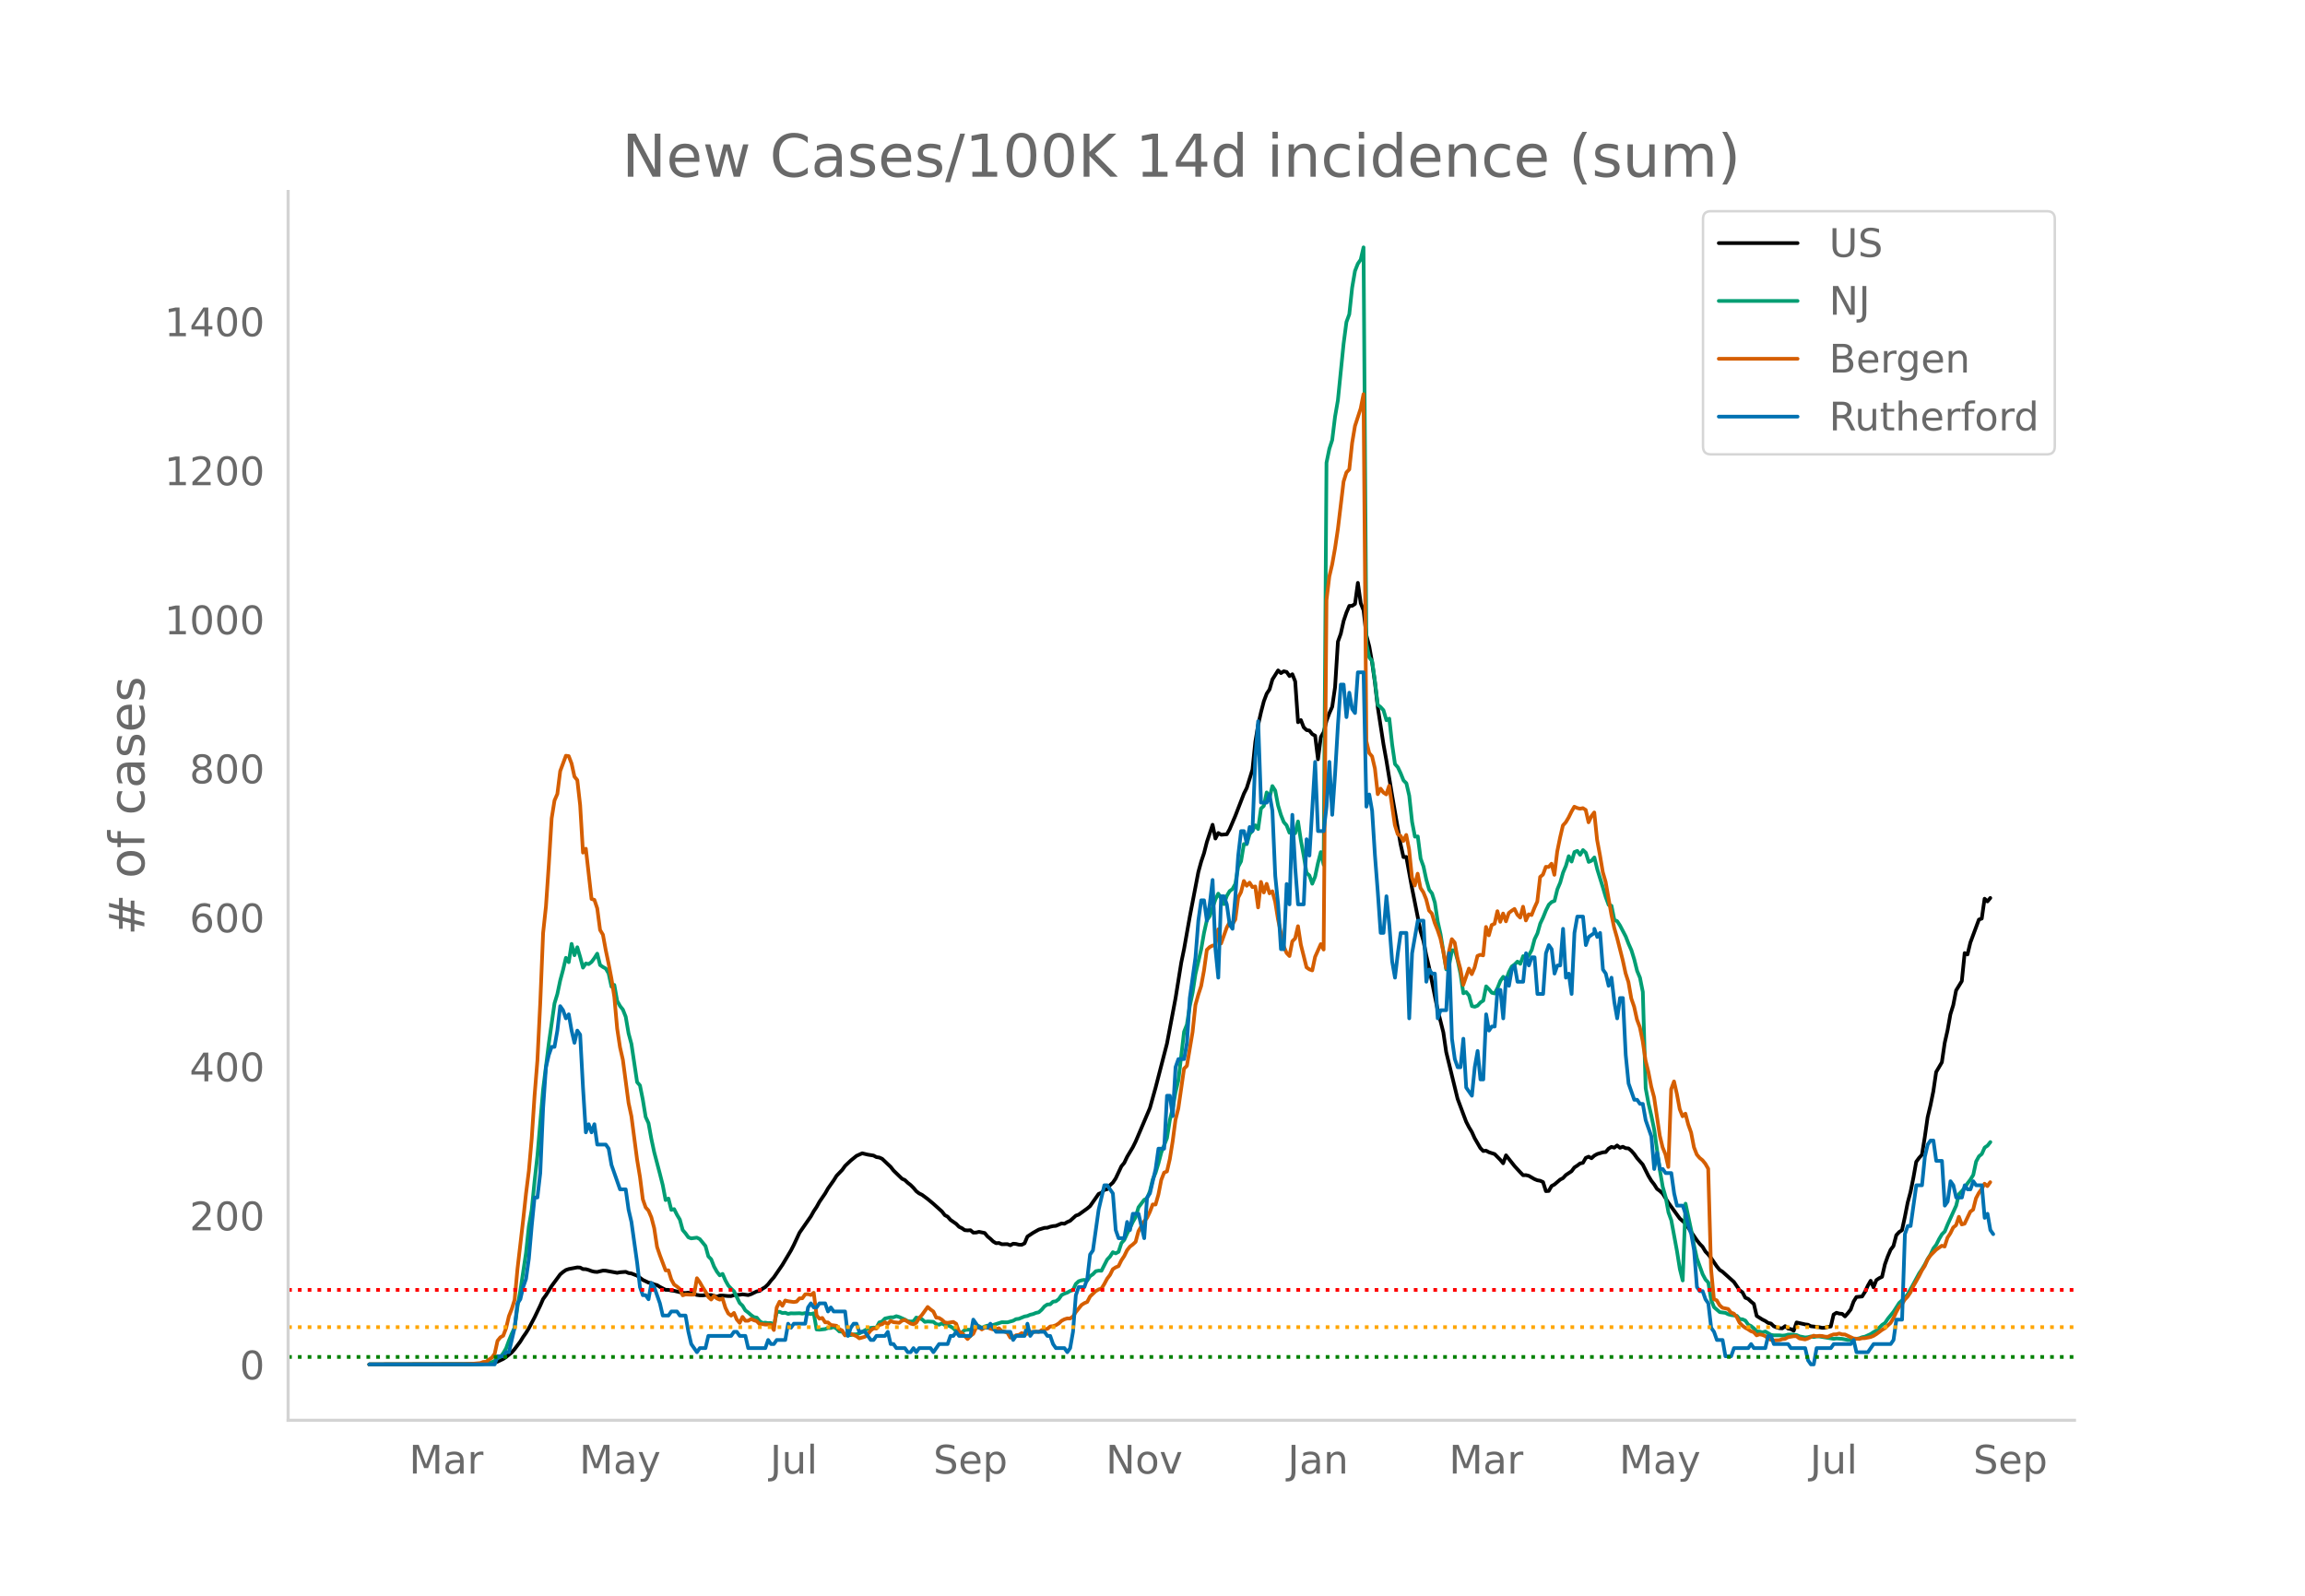 <svg height="864" viewBox="0 0 936 648" width="1248" xmlns="http://www.w3.org/2000/svg" xmlns:xlink="http://www.w3.org/1999/xlink"><defs><style>*{stroke-linecap:butt;stroke-linejoin:round}</style></defs><g id="figure_1"><path d="M0 648h936V0H0z" style="fill:#fff" id="patch_1"/><g id="axes_1"><path d="M117 576.72h725.4V77.76H117z" style="fill:none" id="patch_2"/><path clip-path="url(#pa364e7a017)" d="m149.973 554.039 41.65-.089 4.627-.17 3.471-.273 1.157-.222 1.157-.366 2.314-1.1 1.157-.778 2.314-1.88 1.157-1.326 2.313-3.076 1.157-1.88 1.157-1.643 1.157-1.895 2.314-4.388 2.314-4.828 1.157-2.635 1.157-1.574 2.314-3.723 3.47-4.705 1.157-.982 1.157-.795 1.157-.396 3.471-.662 1.157.074 1.157.618 1.157.026 1.157.325 1.157.444 1.157.276 1.157.085 2.314-.55 1.157.038 4.627.862 1.157-.227 2.314-.173 1.157.5 1.157.167 2.314.887 2.314 1.718 2.314 1.105 1.157.217 1.157.499 1.156.313 1.157.713 2.314 1.193 1.157.012 1.157.252 1.157.133 3.47.847 1.158.026 1.157-.136 3.47.945 1.158.156 1.156.024 1.157-.149 2.314.01 2.314.664 1.157-.452 1.157-.023 2.314.213 1.157.008 1.157-.379 2.314-.15 1.157-.179 2.313.303 1.157-.378 2.314-1.116 1.157-.196 1.157-.877 1.157-.715 1.157-1.13 1.157-1.5 1.157-1.302 3.47-5.068 3.472-5.832 1.156-2.242 2.314-4.961 4.628-6.66 1.157-2.072 1.157-1.725 1.157-2.093 2.314-3.385 1.157-2.034 2.314-3.28 1.157-1.856 2.313-2.417 1.157-1.614 2.314-2.19 2.314-1.881 2.314-1.047 2.314.55 2.314.374 1.157.621 1.157.17 1.157.518 3.47 3.283 1.157 1.476 3.471 3.356 1.157.528 1.157 1.107 1.157.9 1.157 1.153 1.157 1.372 1.157.886 1.157.561 2.314 1.717 2.313 1.938 3.471 3.118 1.157 1.489 1.157.624 1.157 1.307 2.314 1.605 1.157 1.19 1.157.565 1.157.803 1.157.096 1.157-.075 1.157.974 1.156-.034 1.157-.283 2.314.47 1.157 1.405 1.157.945 1.157 1.105 1.157.696 1.157-.093 1.157.508 2.314-.03 1.157.446 1.157-.629 1.157.1 1.157.297 1.156.04 1.157-.586 1.157-2.746 2.314-1.536 2.314-1.305 2.314-.696 1.157-.043 1.157-.413 1.157-.258 1.157-.102 2.314-.983 1.157.12 1.156-.688 1.157-.505 2.314-2.087 1.157-.404 3.471-2.498 1.157-.986 3.47-4.943 1.158-.459 1.157-1.182 1.157-.279 1.157-1.634 1.156-1.035 1.157-1.728 2.314-4.91 1.157-1.377 1.157-2.455 2.314-3.874 1.157-2.333 5.785-13.603 2.314-8.302 4.627-17.92 3.471-18.378 2.314-14.423 1.157-5.623 2.314-13.07 3.47-18.105 1.158-4.241 1.157-3.446 1.156-4.533 2.314-6.99 1.157 5.592 1.157-2.244 1.157.703 2.314-.188 1.157-2.083 2.314-5.45 3.47-8.98 1.158-2.296 2.313-7.466 1.157-11.268 1.157-6.884 1.157-5.174 1.157-4.434 1.157-3.063 1.157-1.745 1.157-4.024 2.314-3.669 1.157 1.088 1.157-.736 1.157.277 1.157 1.666 1.157-.742 1.157 2.924 1.156 16.555 1.157-.86 1.157 2.962 1.157 1.095 1.157.196 1.157 1.464 1.157.616 1.157 9.582 1.157-9.007 1.157-2.016 1.157-4.638 1.157-3.077 1.157-2.6 1.157-8.005 1.157-18.423 1.157-3.232 1.156-5.182 1.157-3.439 1.157-2.668 1.157-.035 1.157-.784 1.157-8.537 1.157 8.244 1.157 2.92 1.157 10.206 1.157 4.431 1.157 6.498 1.157 8.283 1.157 10.068 2.314 14.992 1.157 6.43 2.313 14.094 3.471 20.003 1.157 5.19 1.157-.066 2.314 12.63 3.47 17.504 1.158 3.908 1.157 5.863 1.157 5.001 3.47 17.176 2.314 9.142 1.157 7.982 4.628 18.998 2.314 6.206 1.157 3.09 1.157 2.257 1.157 1.916 1.157 2.559 2.313 3.99 1.157 1.187 1.157-.131 1.157.636 2.314.742 2.314 2.347 1.157 1.393 1.157-3.23 3.47 4.379 2.315 2.514 1.157 1.19 1.156-.043 1.157.287 2.314 1.337 1.157.467 1.157.2 1.157.54 1.157 3.67 1.157-.079 1.157-2.001 1.157-.62 2.314-1.98 1.157-.602 1.157-1.251 2.313-1.54 1.157-1.542 1.157-.735 1.157-.895 1.157-.242 1.157-2.017 1.157-.482 1.157.628 1.157-1.046 1.157-.653 2.314-.693 1.157-.11 1.157-1.39 1.157-.721 1.157.323 1.156-.9 1.157.945 1.157-.421 1.157.583 1.157.088 1.157.977 1.157 1.31 1.157 1.641 2.314 2.644 2.314 4.613 1.157 1.93 1.157 1.485 1.157 1.829 1.157.84 1.156 1.085 2.314 3.723 4.628 6.4 2.314 2.031 2.314 3.427 2.314 3.381 1.157 1.448 1.157 1.192 1.157 1.911 1.156 1.207 1.157 1.468 2.314 3.37 1.157 1.416 1.157.754 4.628 4.14 2.314 3.36 1.157.855 1.157 2.186 1.157.488 1.157 1.1 1.156.935 1.157 4.887 2.314 1.463 1.157.57 1.157.797 1.157.25 1.157 1.102 1.157.48 1.157.302 1.157.06 1.157-.886 1.157.986 1.157.226 1.157.671 1.157-3.383 3.47.79 1.157.13 1.157.612 3.471.411 1.157.249 1.157-.04 1.157-.355 1.157-.144 1.157-4.865 1.157-.714 1.157.331 1.157.105 1.157 1.038 1.156-1.32 1.157-1.492 1.157-3.184 1.157-1.879 2.314-.223 1.157-1.829 1.157-2.512 1.157-2.035 1.157 2.668 1.157-2.93 1.157-.78 1.157-.563 1.157-5.032 1.157-3.23 1.157-2.726 1.156-1.5 1.157-4.4 1.157-1.275 1.157-.764 1.157-5.32 1.157-5.885 1.157-4.324 1.157-5.741 1.157-6.495 1.157-1.59 1.157-1.279 1.157-7.097 1.157-8.131 1.157-4.845 1.157-5.667 1.157-7.863 2.313-3.942 1.157-7.892 1.157-5.095 1.157-6.51 1.157-3.726 1.157-5.966 2.314-3.784 1.157-11.369 1.157.555 1.157-4.819 3.47-9.34 1.158-.415 1.156-8.062 1.157 1.096 1.157-1.396h0" style="fill:none;stroke:#000;stroke-linecap:round;stroke-width:1.5" id="line2d_1"/><path clip-path="url(#pa364e7a017)" d="m149.973 554.04 43.963-.099 3.471-.235 2.314-.579 1.157-.538 1.157-1.046 1.157-.542 1.157-1.498 1.157-1.963 1.157-3.15 1.157-2.818 1.157-2.449 1.156-8.407 1.157-6.568 2.314-15.373 1.157-10.806 1.157-6.704 1.157-11.582 1.157-10.311 2.314-27.024 2.314-18.592 2.314-16.314 1.157-3.801 1.157-5.492 1.156-4.306 1.157-4.895 1.157 1.758 1.157-7.426 1.157 4.609 1.157-3.243 1.157 3.934 1.157 4.347 1.157-1.703 1.157.272 1.157-.868 1.157-1.557 1.157-1.82 1.157 4.613 1.157.804 1.157.627 1.157 1.99 1.156 5.354 1.157-.688 1.157 6.47 1.157 2.084 1.157 1.451 1.157 2.91 1.157 6.744 1.157 4.282 2.314 15.534 1.157 1.321 1.157 5.778 1.157 7.044 1.157 2.51 1.157 6.371 1.157 5.42 2.313 8.792 1.157 4.575 1.157 6.07 1.157-.613 1.157 4.599 1.157-.304 1.157 2.29 1.157 1.948 1.157 4.245 1.157 1.352 1.157 1.618 1.157.43 2.314-.307 1.157.586 2.313 2.82 1.157 4.197 1.157 1.182 1.157 2.94 1.157 2.081 1.157 1.502 1.157-.586 1.157 2.654 1.157 2.061 1.157 1.27 1.157 1.07 2.314 4.763 1.157 1.1 1.157 1.91 1.156.856 1.157 1.035 1.157.838 1.157.198 1.157 1.42 1.157.747 1.157-.126 1.157.204 1.157-.068 1.157 1.335 1.157-5.75 1.157-.136 1.157.518 1.157-.113 1.157.45 1.157-.245 1.156.054 2.314-.078 1.157.16 1.157-.208 2.314.395 1.157-.32 1.157 6.564 1.157.102 2.314-.245 1.157-.456 1.157.006 1.157-.439 1.157.705 1.156 1.145 1.157.095 1.157 1.363 1.157.099 1.157-.09 1.157-.282 1.157-.037 1.157-.34 3.47-1.953 1.158-.306 1.157-.123 1.157.065 1.157-2.18 1.157-.362 1.156-1.199 2.314-.5h1.157l1.157-.45 1.157.334 2.314 1.042 1.157.65 1.157.134 1.157-.079 1.157-1.54 2.314.72 1.157 1.049 1.157-.164 2.313.14 1.157.933 1.157.239 1.157-.549 1.157.668 1.157.112 1.157.484 1.157.725 1.157 1.19 1.157.722 1.157-.242 1.157-.947 1.157-.126 2.314.04 1.156-.947 1.157-.541 1.157.695 1.157-.555 1.157-.365 1.157.085 2.314-.715 2.314-.736 2.314.03 2.314-.64 1.157-.65 1.157-.13 2.313-.947 1.157-.204 1.157-.508 1.157-.269 1.157-.477 1.157-.252 1.157-1.025 1.157-1.366 1.157-.767 1.157-.068 1.157-1.083 1.157-.153 1.157-.862 1.157-1.656 1.157-.59 1.156-.404 1.157-.692 1.157-.344 1.157-2.5 1.157-1.08 1.157-.389 1.157-.18 1.157.306 1.157-1.812 1.157-.787 1.157-1.216 1.157-.238 1.157.044 2.314-4.53 1.157-1.223 1.156-1.775 1.157.463 1.157-.613 1.157-3.56 1.157-1.288 1.157-2.544 1.157-2.245 1.157-2.49 1.157-1.973 1.157-3.972 2.314-3.055 1.157-.6 1.157-2.847 1.157-4.814 1.157-2.725 1.156-3.802 1.157-4.404 2.314-5.88 1.157-7.256 1.157-4.752 1.157-6.615 1.157-4.84 2.314-19.707 1.157-2.899 1.157-7.501 1.157-5.488 1.157-7.562 2.314-9.988 1.157-6.66 1.156-5.188 1.157-1.696 2.314-6.728 1.157-2.378 1.157 1.877 1.157 2.381 1.157-3.307 1.157-1.976 1.157-.848 1.157-2.082 1.157-6.939 1.157-2.231 1.157-7.024 1.157.061 1.157-4.091 1.156-1.376 1.157-2.204 1.157 1.516 1.157-8.305 1.157-1.073 1.157-5.478 1.157 2.18 1.157-4.762 1.157 1.833 1.157 6.019 1.157 3.86 1.157 2.912 1.157 1.335 1.157 2.974 1.157-1.179 1.157 1.418 1.156-4.804 1.157 7.634 1.157 6.248 1.157 6.997 1.157 1.052 1.157 3.349 1.157-2.865 1.157-5.467 1.157-4.497 1.157 5.127 1.157-163.242 1.157-5.658 1.157-3.553 1.157-9.453 1.157-6.68 2.313-22.953 1.157-8.833 1.157-3.165 1.157-10.764 1.157-6.8 1.157-2.943 1.157-1.662 1.157-4.994 1.157 160.919 1.157 5.576 1.157 1.407 1.157 8.281 1.157 9.61 1.157.896 1.157 1.274L563 292.47l1.156-.647 1.157 10.45 1.157 7.993 1.157 1.29 1.157 2.47 1.157 2.889 1.157 1.151 1.157 5.032 1.157 10.655 1.157 5.992 1.157-.095 1.157 8.986 1.157 3.202 1.157 5.39 1.157 4.084 1.157 1.498 1.156 3.714 1.157 7.678 1.157 5.167 2.314 14.274 1.157-1.646 1.157-6.125 1.157.045 1.157 4.026 1.157 5.56 1.157 7.838 1.157-.487 1.157 1.427 1.157 4.265 1.157.276 1.157-.467 1.156-1.288 1.157-.756 1.157-5.78 1.157 1.171 1.157 1.424 1.157.283 1.157-2.221 1.157-2.875 1.157-1.666 1.157 1.352 1.157-3.297 1.157-2.238 1.157-.814 1.157-1.182 1.157.913 1.157-3.134 1.156 1.09 1.157-1.458 1.157-2.116 1.157-4.357 1.157-2.364 1.157-4.043 1.157-2.446 1.157-2.875 1.157-2.306 1.157-1.094 1.157-.443 1.157-4.71 1.157-2.723 1.157-4.07 1.157-2.722 1.157-3.938 1.156 2.194 1.157-3.87 1.157-.467 1.157 1.581 1.157-1.918 1.157 1.09 1.157 3.717 1.157-.494 1.157-1.322 1.157 4.79 2.314 7.443 1.157 3.9 1.157 3.13 1.157.358 1.157 5.757 1.156.504 1.157 1.782 2.314 4.428 1.157 2.974 1.157 2.61 1.157 3.754 1.157 4.629 1.157 2.78 1.157 5.767 1.157 39.11 1.157 6.234 1.157 4.946 1.157 5.702 2.314 16.545 1.156 6.647 1.157 4.087 1.157 6.251 1.157 3.223 2.314 12.55 1.157 7.265 1.157 4.616 1.157-31.193 2.314 10.86 1.157 6.186 1.157 5.225 2.314 6.377 1.157 2.163 1.156 1.223 1.157 7.103 1.157 2.902 2.314 2 2.314.3 1.157.586 1.157.31 2.314.31 1.157 1.331 1.157.079 1.157.514 1.157 1.66 1.157.582 1.156.953 1.157 1.223 1.157.068 1.157.314 1.157-.361 2.314 1.38 1.157.177 2.314-.007 1.157.133 1.157-.116 1.157-.31 1.157-.034 2.314.238 1.157.511 2.313.45 1.157-.123 1.157-.286 1.157.238 1.157-.255 1.157.04 5.785.938 1.157-.15 2.314.17 2.313.45 1.157-.051 3.471-.62 1.157-.453 1.157-.232 2.314-1.056 1.157-.777 1.157-.627 2.314-2.299 1.157-.77 1.157-1.717 2.313-2.83 2.314-3.615 2.314-2.108 1.157-1.468 2.314-4.136 2.314-4.285 1.157-1.704 1.157-1.928 1.157-2.23 1.157-1.81 1.157-2.452 1.157-1.489 1.156-2.31 1.157-1.951 1.157-1.159 1.157-2.844 3.471-7.63 1.157-4.708 1.157-1.179 1.157-1.451 1.157-1.73 1.157-1.523 1.157-1.894 1.157-5.43 1.157-2.109 1.157-.957 1.156-2.6 1.157-.776 1.157-1.455h0" style="fill:none;stroke:#009e73;stroke-linecap:round;stroke-width:1.5" id="line2d_2"/><path clip-path="url(#pa364e7a017)" d="m149.973 554.04 38.179-.097 3.47-.13 3.471-.325 1.157-.454 1.157-.033 1.157-.94 1.157-.747 1.157-1.558 1.157-5.29 1.157-1.429 1.157-.649 1.157-3.051 1.157-4.9 1.157-2.922 1.157-3.7 1.156-12.496 2.314-19.929 1.157-10.71 1.157-9.218 1.157-13.113 1.157-17.397 1.157-14.313 1.157-23.434 1.157-28.367 1.157-10.776 1.157-16.975 1.157-18.792 1.157-7.238 1.157-2.662 1.157-9.282 2.313-6.232 1.157.162 1.157 3.019 1.157 5.29 1.157 1.428 1.157 10.16 1.157 19.279 1.157-1.59 2.314 20.415 1.157.357 1.157 3.44 1.157 8.796 1.157 1.915 1.157 6.329 1.157 5.485 1.156 6.07 1.157 7.367 1.157 12.886 1.157 7.595 1.157 5.063 2.314 17.527 1.157 5.42 2.314 17.656 1.157 6.946 1.157 9.088 1.157 3.31 1.157 1.299 1.157 2.726 1.157 4.415 1.156 7.594 1.157 3.408 2.314 6.135 1.157-.033 1.157 3.733 1.157 2.077 1.157.779 1.157.974 1.157 2.596 1.157-.357 2.314.098 1.157-.033 1.157-6.653 1.157 1.622 1.156 2.045 1.157 1.753 1.157 2.207 1.157 1.038 1.157-1.525 1.157 1.071 1.157.487 1.157-.454 1.157 3.765 1.157 2.304 1.157.876 1.157-1.103 1.157 2.694 1.157 1.33 1.157-2.401 1.157 1.558h1.156l1.157-.714 1.157.519 1.157.357 1.157 1.2h1.157l1.157.195 1.157-.032 1.157.097 1.157 2.143 1.157-9.12 1.157-2.37 1.157 1.655 1.157-2.142 1.157.292 2.313.325 1.157-.195 1.157-1.298 1.157-.033 1.157-1.59 1.157-.098 1.157.357 1.157-.908 1.157 9.185 1.157 1.33 1.157-.291 1.157 1.785 1.157.032 1.157 1.039 2.314.324 1.156 1.364 1.157.551 1.157 2.013 1.157-.78 1.157.098 2.314.974 1.157.876 2.314-.65 1.157-1.103 1.157-1.46 1.157-.844 1.157.065 1.157-1.428 1.157-.292 1.156-.844 1.157.746 1.157-1.266 1.157.52 2.314.26 1.157-.877 1.157-.292 2.314 1.46 1.157.325 1.157-.649 1.157-1.883 1.157-1.298 2.314-3.213 1.156 1.006 1.157.844 1.157 2.467 1.157.13 1.157.746 1.157 1.071 1.157.162 2.314-.357 1.157.747 1.157 3.18 1.157.52 2.314 2.5 1.157-1.267 1.157-.844 1.156-2.564 1.157-.227 1.157 1.006 1.157-.746 1.157-.065 1.157.487 1.157.324 1.157-.13 1.157-.357 1.157 1.169 1.157.195 1.157.454 1.157 1.98 1.157-.162 1.157-.78 1.157-.13 1.156-.746 1.157.325 1.157-.033 1.157-.843 1.157.13 1.157-.195 1.157.13 1.157-.715 1.157-.389 1.157-.13 1.157-.974 1.157-.13 1.157-.389 1.157-.714 1.157-1.071 1.157-.617 1.156-.357 1.157.033 1.157-.812 1.157-1.785 2.314-2.888 1.157-.747 1.157-.487 1.157-2.207 2.314-2.207 1.157-.65 1.157-.356 1.157-1.85 1.157-2.175 1.157-1.525 1.156-2.337 1.157-.747 1.157-.486 1.157-2.37 1.157-1.72 1.157-2.37 1.157-1.46 1.157-.876 1.157-1.071 1.157-4.35 2.314-3.96 1.157-1.427 1.157-2.435 1.157-3.018 1.157.032 1.156-4.057 1.157-5.94 1.157-2.953 1.157-.487 1.157-4.998 1.157-7.206 1.157-8.795 1.157-4.642 2.314-16.098 1.157-1.136 2.314-13.795 1.157-10.938 1.157-4.154 1.157-3.538 1.157-6.296 1.156-8.374 1.157-1.136 1.157-.584 1.157-.26 1.157-6.362 1.157 5.745 2.314-6.491 1.157-2.11 1.157.747 1.157-1.883 1.157-8.893 1.157-2.24 1.157-4.511 1.157 1.947 1.157-1.266 1.156 1.818 1.157-.26 1.157 8.504 1.157-10.354 1.157 4.285 1.157-3.506 1.157 3.863 1.157-.844 1.157 4.317 1.157 7.173 2.314 10.873 1.157 2.694 1.157 1.233 1.157-5.972 1.157-1.169 1.156-4.966 1.157 7.498 2.314 9.218 1.157.811 1.157.422 1.157-5.485 2.314-5.193 1.157 2.207 1.157-141.902 1.157-9.607 1.157-4.9 1.157-6.525 1.157-7.79 2.313-19.311 1.157-3.7 1.157-1.233 1.157-10.744 1.157-6.88 2.314-7.109 1.157-5.842 1.157 140.928 1.157 4.836 1.157 1.33 1.157 4.934 1.157 10.419 1.157-2.24 1.157 1.59 1.157.747 1.156-3.505 2.314 15.936 1.157 3.7 1.157.714 1.157 2.045 1.157-2.434 1.157 5.874 1.157 11.393 1.157 3.278 1.157-4.804 1.157 5.81 1.157 1.72 1.157 2.857 1.157 4.576 1.157 1.233 1.156 3.798 1.157 2.888 1.157 3.408 1.157 5.258 1.157 6.784 1.157-6.719 1.157-5.03 1.157 1.395 1.157 6.427 1.157 4.251 1.157 6.524 2.314-6.653 1.157 2.272 1.157-2.727 1.157-4.674 1.156-.486 1.157.26 1.157-11.555 1.157 3.408 1.157-4.187 1.157-.52 1.157-5.095 1.157 4.316 1.157-3.375 1.157 3.18 1.157-3.375 1.157-.909 1.157-.746 1.157 2.337 1.157 1.168 1.157-4.414 1.156 5.583 1.157-2.5 1.157.293 1.157-2.922 1.157-2.531 1.157-9.997 1.157-.974 1.157-3.148 1.157.065 1.157-1.33 1.157 4.51 1.157-9.444 1.157-5.68 1.157-4.934 1.157-1.265 1.157-1.948 1.156-2.37 1.157-2.012 1.157.52 1.157.292 1.157-.227 1.157.714 1.157 5.03 1.157-2.466 1.157-1.526 1.157 11.133 1.157 6.2 1.157 6.913 1.157 3.992 2.314 13.145 1.157 5.453 1.156 4.024 2.314 9.12 1.157 5.324 1.157 3.57 1.157 6.653 1.157 3.344 1.157 5.225 1.157 3.116 1.157 5.583 1.157 7.854 1.157 4.706 1.157 5.94 1.157 4.317 2.314 15.611 1.156 4.772 1.157 2.856 1.157 5.096 1.157-31.581 1.157-3.148 1.157 5.063 1.157 6.2 1.157 2.888 1.157-1.071 1.157 4.414 1.157 3.278 1.157 5.972 1.157 2.954 1.157 1.363 1.157.941 1.157 1.428 1.156 2.013 1.157 40.7 1.157 12.27 1.157.486 1.157 1.98 1.157 1.039 2.314.486 1.157 1.461 1.157.422 1.157 1.363 1.157 2.305 1.157 1.2 1.157.877 1.157.616 1.157.78 1.156.389 1.157 1.298 1.157-.422 1.157.227 1.157.455 1.157.941 1.157.617 1.157.26 2.314-.13 1.157-.422 1.157-.098 1.157-.681 2.314-.39h1.157l1.157.877 2.313.421 1.157-.389 2.314-1.136 1.157.227 1.157-.162 1.157.065 1.157.26 1.157.064 1.157-.551 1.157-.422 1.157-.033 1.157-.324 1.157.357 1.157.032 3.47 1.623 2.314.195 1.157-.292 1.157-.033 2.314-.454 1.157-.455 1.157-.714 2.314-1.72 1.157-.682 2.314-2.142 1.156-1.882 1.157-2.532 1.157-2.11 1.157-1.07 1.157-1.883 1.157-1.233 1.157-1.72 1.157-2.467 2.314-4.09 1.157-2.337 1.157-1.785 1.157-2.629 1.157-1.655 2.314-2.337 2.313-1.623 1.157.325 1.157-3.603 1.157-1.753 1.157-2.37 1.157-.94 1.157-3.408 1.157 3.115 1.157-.324 2.314-4.869 1.157-.843 1.157-4.577 1.157-2.175 1.157-1.59 1.156-2.175 1.157.974 1.157-1.59h0" style="fill:none;stroke:#d55e00;stroke-linecap:round;stroke-width:1.5" id="line2d_3"/><path clip-path="url(#pa364e7a017)" d="M149.973 554.04h50.905l1.157-3.306h2.314l1.157-1.653h1.157l2.314-9.919 1.156-9.918 1.157-1.653 1.157-4.96 1.157-3.306 1.157-8.265 1.157-13.225 1.157-11.571h1.157l1.157-9.919 1.157-26.45 1.157-16.53 1.157-4.96 1.157-3.305h1.157l1.157-6.613 1.157-9.918 1.156 1.653 1.157 3.306 1.157-1.653 1.157 6.612 1.157 4.96 1.157-4.96 1.157 1.653 1.157 21.49 1.157 18.184 1.157-3.306 1.157 3.306 1.157-3.306 1.157 8.266h3.47l1.158 1.653 1.156 6.612 3.471 9.918h2.314l1.157 8.266 1.157 4.96 2.314 16.53 1.157 9.918 1.157 3.307h1.157l1.157 1.653 1.157-6.613 1.157 1.653 2.313 6.613 1.157 4.959h2.314l1.157-1.653h2.314l1.157 1.653h2.314l1.157 6.612 1.157 4.96 2.314 3.306 1.157-1.653h2.313l1.157-4.96h9.256l1.157-1.653h1.157l1.157 1.653h2.314l1.156 4.96h6.942l1.157-3.306 1.157 1.653h1.157l1.157-1.653h3.47l1.158-6.613 1.157 1.653 1.156-1.653h4.628l1.157-6.612 1.157-1.653 1.157 1.653h1.157l1.157-1.653h2.314l1.157 3.306 1.157-1.653 1.157 1.653h4.627l1.157 9.918 1.157-3.306 1.157-1.653h1.157l1.157 3.306h2.314l2.314 3.307h1.157l1.157-1.654h3.47l1.157-1.653 1.157 4.96h1.157l1.157 1.653h3.471l1.157 1.653h1.157l1.157-1.653 1.157 1.653 1.157-1.653h4.627l1.157 1.653 2.314-3.306h3.471l1.157-3.307h1.157l1.157-1.653 1.157 1.653h4.628l1.157-6.612 2.313 3.306h3.471l1.157-1.653 2.314 3.306h5.785l1.157 3.307 1.157-1.654h3.47l1.157-4.959 1.157 4.96 1.157-1.654h4.628l1.157 1.653h1.157l1.157 3.307 1.157 1.653h3.47l1.157 1.653 1.157-1.653 1.157-6.613 1.157-14.877 1.157-3.307h2.314l1.157-3.306 1.157-9.918 1.157-1.653 2.314-16.531 2.314-9.919h1.157l2.313 3.307 1.157 14.877 1.157 3.306h2.314l1.157-6.612 1.157 3.306 1.157-6.612h2.314l2.314 9.918 1.157-16.53 1.157-1.653 2.314-9.919 1.156-8.265h2.314l1.157-21.49h1.157l1.157 8.265 1.157-19.837 1.157-3.306h2.314l1.157-6.612 1.157-18.184 2.314-16.531 1.157-14.878 1.157-8.265h1.157l1.156 8.265 1.157-6.612 1.157-9.919 1.157 28.103 1.157 11.571 1.157-33.061h1.157l1.157 3.306 1.157 8.265 1.157 1.653 1.157-13.224 1.157-16.531 1.157-9.919h1.157l1.157 4.96 1.157-6.613 1.156 1.653 1.157-29.755 1.157-14.878 1.157 33.062h2.314l1.157-3.306 1.157 6.612 1.157 26.45 1.157 11.57 1.157 18.185h1.157l1.157-26.45 1.157 8.266 1.157-36.368 1.157 21.49 1.156 14.878h2.314l1.157-26.45 1.157 6.613 2.314-38.021 1.157 28.102h2.314l1.157-9.918 1.157-18.184 1.157 21.49 1.157-16.53 1.157-19.838 1.157-16.53h1.156l1.157 13.224 1.157-9.918 1.157 6.612 1.157 1.653 1.157-16.53h2.314l1.157 54.55 1.157-4.958 1.157 6.612 1.157 18.184 1.157 14.878 1.157 16.53h1.157L563 363.936l1.156 11.571 1.157 14.878 1.157 6.612 1.157-9.918 1.157-8.266h2.314l1.157 34.715 1.157-26.45 2.314-13.224h2.314l1.157 24.796 1.157-4.959 1.157 1.653h1.156l1.157 18.184 1.157-3.306h2.314l1.157-23.143 1.157 34.714 1.157 8.266 1.157 3.306h1.157l1.157-11.572 1.157 19.837 2.314 3.307 1.157-11.572 1.157-6.612 1.156 11.571h1.157l1.157-26.449 1.157 6.612 1.157-1.653h1.157l1.157-14.877h1.157l1.157 11.571 1.157-16.53 1.157 3.305 1.157-6.612 1.157-1.653 1.157 6.612h2.314l1.156-11.571 1.157 4.959 1.157-3.306h1.157l1.157 14.878h2.314l1.157-16.531 1.157-3.306 1.157 1.653 1.157 9.918 1.157-3.306h1.157l1.157-14.878 1.157 19.837 1.157-1.653 1.156 8.266 1.157-24.797 1.157-6.612h2.314l1.157 11.572 1.157-3.307 2.314-1.653v-1.653l1.157 3.306 1.157-1.653 1.157 14.878 1.157 1.653 1.157 4.96 1.157-3.307 1.157 9.919 1.156 6.612 1.157-8.265h1.157l1.157 23.143 1.157 11.571 2.314 6.613h1.157l1.157 1.653h1.157l1.157 6.612 2.314 6.612 1.157 13.225 1.157-6.612 1.157 6.612h1.156l1.157 1.653h2.314l1.157 8.266 1.157 4.959h2.314l1.157 3.306 1.157 4.96 1.157 3.305 1.157 6.613 1.157 14.877 1.157 1.654h1.157l1.157 3.306 1.156 1.653 1.157 9.918 1.157 1.653 1.157 3.307h2.314l1.157 6.612h2.314l1.157-3.306h5.785l1.157-1.653 1.156 1.653h4.628l1.157-4.96h1.157l1.157 3.307h5.785l1.157 1.653h5.784l1.157 4.959 1.157 1.653h1.157l1.157-6.612h5.785l1.157-1.653h6.941l1.157-1.653 1.157 4.959h4.628l2.314-3.306h6.942l1.156-1.653 1.157-8.266h2.314l1.157-34.715 1.157-3.306h1.157l2.314-16.53h2.314l1.157-11.572 1.157-4.96 1.157-1.652h1.157l1.157 8.265h2.313l1.157 18.184 1.157-1.653 1.157-8.266 1.157 1.653 1.157 4.96h2.314l1.157-4.96 1.157 1.653h1.157l1.157-3.306 1.157 1.653h2.314l1.156 13.225 1.157-1.653 1.157 6.612 1.157 1.653h0" style="fill:none;stroke:#0072b2;stroke-linecap:round;stroke-width:1.5" id="line2d_4"/><path clip-path="url(#pa364e7a017)" d="M117 551.014h725.4" style="fill:none;stroke:green;stroke-dasharray:1.5,2.475;stroke-dashoffset:0;stroke-width:1.5" id="line2d_5"/><path clip-path="url(#pa364e7a017)" d="M117 538.912h725.4" style="fill:none;stroke:orange;stroke-dasharray:1.5,2.475;stroke-dashoffset:0;stroke-width:1.5" id="line2d_6"/><path clip-path="url(#pa364e7a017)" d="M117 523.784h725.4" style="fill:none;stroke:red;stroke-dasharray:1.5,2.475;stroke-dashoffset:0;stroke-width:1.5" id="line2d_7"/><path d="M117 576.72V77.76" style="fill:none;stroke:#d3d3d3;stroke-linecap:square;stroke-linejoin:miter;stroke-width:1.25" id="patch_3"/><path d="M117 576.72h725.4" style="fill:none;stroke:#d3d3d3;stroke-linecap:square;stroke-linejoin:miter;stroke-width:1.25" id="patch_4"/><g id="matplotlib.axis_1"><g id="xtick_1"><g style="fill:#696969" transform="matrix(.16 0 0 -.16 166.116 598.378)" id="text_1"><defs><path d="M9.813 72.906h14.703l18.593-49.61 18.703 49.61h14.704V0H66.89v64.016l-18.797-50h-9.907l-18.796 50V0H9.813z" id="DejaVuSans-77"/><path d="M34.281 27.484q-10.89 0-15.093-2.484-4.204-2.484-4.204-8.5 0-4.781 3.157-7.594 3.156-2.797 8.562-2.797 7.485 0 12 5.297 4.516 5.297 4.516 14.078v2zm17.922 3.72V0H43.22v8.297Q40.14 3.328 35.547.953q-4.594-2.375-11.234-2.375-8.391 0-13.36 4.719Q6 8.016 6 15.922q0 9.219 6.172 13.906 6.187 4.688 18.437 4.688h12.61v.89q0 6.203-4.078 9.594-4.078 3.39-11.453 3.39-4.688 0-9.141-1.124-4.438-1.125-8.531-3.375v8.312q4.921 1.906 9.562 2.844 4.64.953 9.031.953 11.875 0 17.735-6.156 5.86-6.14 5.86-18.64z" id="DejaVuSans-97"/><path d="M41.11 46.297q-1.516.875-3.297 1.281Q36.03 48 33.89 48q-7.625 0-11.703-4.953-4.079-4.953-4.079-14.234V0H9.08v54.688h9.03v-8.5q2.844 4.984 7.375 7.39Q30.031 56 36.531 56q.922 0 2.047-.125 1.125-.11 2.484-.36z" id="DejaVuSans-114"/></defs><use xlink:href="#DejaVuSans-77"/><use x="86.279" xlink:href="#DejaVuSans-97"/><use x="147.559" xlink:href="#DejaVuSans-114"/></g></g><g id="xtick_2"><g style="fill:#696969" transform="matrix(.16 0 0 -.16 235.243 598.378)" id="text_2"><defs><path d="M32.172-5.078q-3.797-9.766-7.422-12.735-3.61-2.984-9.656-2.984H7.906v7.516h5.282q3.703 0 5.75 1.765Q21-9.766 23.483-3.219l1.61 4.094-22.11 53.813H12.5l17.094-42.766 17.093 42.766h9.516z" id="DejaVuSans-121"/></defs><use xlink:href="#DejaVuSans-77"/><use x="86.279" xlink:href="#DejaVuSans-97"/><use x="147.559" xlink:href="#DejaVuSans-121"/></g></g><g id="xtick_3"><g style="fill:#696969" transform="matrix(.16 0 0 -.16 312.704 598.378)" id="text_3"><defs><path d="M9.813 72.906h9.859V5.078q0-13.187-5-19.14-5-5.954-16.094-5.954h-3.75v8.297h3.078q6.531 0 9.219 3.672Q9.813-4.39 9.813 5.078z" id="DejaVuSans-74"/><path d="M8.5 21.578v33.11h8.984V21.922q0-7.766 3.016-11.656 3.031-3.875 9.094-3.875 7.265 0 11.484 4.64 4.234 4.64 4.234 12.656v31h8.985V0h-8.984v8.406Q42.047 3.422 37.718 1q-4.313-2.422-10.032-2.422-9.421 0-14.312 5.86Q8.5 10.296 8.5 21.578zM31.11 56z" id="DejaVuSans-117"/><path d="M9.422 75.984h8.984V0H9.422z" id="DejaVuSans-108"/></defs><use xlink:href="#DejaVuSans-74"/><use x="29.492" xlink:href="#DejaVuSans-117"/><use x="92.871" xlink:href="#DejaVuSans-108"/></g></g><g id="xtick_4"><g style="fill:#696969" transform="matrix(.16 0 0 -.16 379.007 598.378)" id="text_4"><defs><path d="M53.516 70.516V60.89q-5.61 2.687-10.594 4-4.984 1.328-9.625 1.328-8.047 0-12.422-3.125t-4.375-8.89q0-4.845 2.906-7.313 2.907-2.453 11.016-3.97l5.953-1.218q11.031-2.11 16.281-7.406 5.25-5.297 5.25-14.172 0-10.61-7.11-16.078-7.093-5.469-20.812-5.469-5.172 0-11.015 1.172Q13.14.922 6.89 3.219v10.156q6-3.36 11.765-5.078 5.766-1.703 11.328-1.703 8.438 0 13.032 3.312 4.593 3.328 4.593 9.485 0 5.359-3.297 8.39-3.296 3.032-10.812 4.547L27.484 33.5q-11.03 2.188-15.968 6.875-4.922 4.688-4.922 13.047 0 9.672 6.812 15.234 6.813 5.563 18.766 5.563 5.14 0 10.453-.938 5.328-.922 10.89-2.765z" id="DejaVuSans-83"/><path d="M56.203 29.594v-4.39H14.891q.593-9.282 5.593-14.142 5-4.859 13.938-4.859 5.172 0 10.031 1.266 4.86 1.265 9.656 3.812v-8.5Q49.266.734 44.187-.344 39.11-1.422 33.892-1.422q-13.094 0-20.735 7.61-7.64 7.625-7.64 20.625 0 13.421 7.25 21.296Q20.016 56 32.328 56q11.031 0 17.453-7.11 6.422-7.093 6.422-19.296zm-8.984 2.64q-.094 7.36-4.125 11.75-4.032 4.407-10.672 4.407-7.516 0-12.031-4.25-4.516-4.25-5.203-11.97z" id="DejaVuSans-101"/><path d="M18.11 8.203v-29H9.077v75.484h9.031v-8.296q2.844 4.875 7.157 7.234Q29.594 56 35.594 56q9.968 0 16.187-7.906 6.235-7.907 6.235-20.797T51.78 6.484q-6.218-7.906-16.187-7.906-6 0-10.328 2.375-4.313 2.375-7.157 7.25zm30.578 19.094q0 9.906-4.079 15.547-4.078 5.64-11.203 5.64-7.14 0-11.218-5.64-4.079-5.64-4.079-15.547 0-9.906 4.078-15.547 4.079-5.64 11.22-5.64 7.124 0 11.202 5.64t4.078 15.547z" id="DejaVuSans-112"/></defs><use xlink:href="#DejaVuSans-83"/><use x="63.477" xlink:href="#DejaVuSans-101"/><use x="125" xlink:href="#DejaVuSans-112"/></g></g><g id="xtick_5"><g style="fill:#696969" transform="matrix(.16 0 0 -.16 449.045 598.378)" id="text_5"><defs><path d="M9.813 72.906h13.28l32.329-60.984v60.984h9.562V0h-13.28L19.39 60.984V0H9.813z" id="DejaVuSans-78"/><path d="M30.61 48.39q-7.22 0-11.422-5.64-4.204-5.64-4.204-15.453 0-9.813 4.172-15.453 4.188-5.64 11.453-5.64 7.188 0 11.375 5.655 4.203 5.672 4.203 15.438 0 9.719-4.203 15.406-4.187 5.688-11.375 5.688zm0 7.61q11.718 0 18.406-7.625 6.703-7.61 6.703-21.078 0-13.422-6.703-21.078-6.688-7.64-18.407-7.64-11.765 0-18.437 7.64-6.656 7.656-6.656 21.078 0 13.469 6.656 21.078Q18.844 56 30.609 56z" id="DejaVuSans-111"/><path d="M2.984 54.688H12.5L29.594 8.797l17.093 45.89h9.516L35.687 0H23.485z" id="DejaVuSans-118"/></defs><use xlink:href="#DejaVuSans-78"/><use x="74.805" xlink:href="#DejaVuSans-111"/><use x="135.986" xlink:href="#DejaVuSans-118"/></g></g><g id="xtick_6"><g style="fill:#696969" transform="matrix(.16 0 0 -.16 522.9 598.378)" id="text_6"><defs><path d="M54.89 33.016V0h-8.984v32.719q0 7.765-3.031 11.61-3.031 3.858-9.078 3.858-7.281 0-11.484-4.64-4.204-4.625-4.204-12.64V0H9.08v54.688h9.03v-8.5q3.235 4.937 7.594 7.374Q30.078 56 35.797 56q9.422 0 14.25-5.828 4.844-5.828 4.844-17.156z" id="DejaVuSans-110"/></defs><use xlink:href="#DejaVuSans-74"/><use x="29.492" xlink:href="#DejaVuSans-97"/><use x="90.771" xlink:href="#DejaVuSans-110"/></g></g><g id="xtick_7"><g style="fill:#696969" transform="matrix(.16 0 0 -.16 588.399 598.378)" id="text_7"><use xlink:href="#DejaVuSans-77"/><use x="86.279" xlink:href="#DejaVuSans-97"/><use x="147.559" xlink:href="#DejaVuSans-114"/></g></g><g id="xtick_8"><g style="fill:#696969" transform="matrix(.16 0 0 -.16 657.526 598.378)" id="text_8"><use xlink:href="#DejaVuSans-77"/><use x="86.279" xlink:href="#DejaVuSans-97"/><use x="147.559" xlink:href="#DejaVuSans-121"/></g></g><g id="xtick_9"><g style="fill:#696969" transform="matrix(.16 0 0 -.16 734.986 598.378)" id="text_9"><use xlink:href="#DejaVuSans-74"/><use x="29.492" xlink:href="#DejaVuSans-117"/><use x="92.871" xlink:href="#DejaVuSans-108"/></g></g><g id="xtick_10"><g style="fill:#696969" transform="matrix(.16 0 0 -.16 801.289 598.378)" id="text_10"><use xlink:href="#DejaVuSans-83"/><use x="63.477" xlink:href="#DejaVuSans-101"/><use x="125" xlink:href="#DejaVuSans-112"/></g></g></g><g id="matplotlib.axis_2"><g id="ytick_1"><g style="fill:#696969" transform="matrix(.16 0 0 -.16 97.32 560.119)" id="text_11"><defs><path d="M31.781 66.406q-7.61 0-11.453-7.5Q16.5 51.422 16.5 36.375q0-14.984 3.828-22.484 3.844-7.5 11.453-7.5 7.672 0 11.5 7.5 3.844 7.5 3.844 22.484 0 15.047-3.844 22.531-3.828 7.5-11.5 7.5zm0 7.813q12.266 0 18.735-9.703 6.468-9.688 6.468-28.141 0-18.406-6.468-28.11-6.47-9.687-18.735-9.687-12.25 0-18.718 9.688-6.47 9.703-6.47 28.109 0 18.453 6.47 28.14Q19.53 74.22 31.78 74.22z" id="DejaVuSans-48"/></defs><use xlink:href="#DejaVuSans-48"/></g></g><g id="ytick_2"><g style="fill:#696969" transform="matrix(.16 0 0 -.16 76.96 499.606)" id="text_12"><defs><path d="M19.188 8.297h34.421V0H7.33v8.297q5.609 5.812 15.296 15.594 9.703 9.797 12.188 12.64 4.734 5.313 6.609 9 1.89 3.688 1.89 7.25 0 5.813-4.078 9.469-4.078 3.672-10.625 3.672-4.64 0-9.797-1.61-5.14-1.609-11-4.89v9.969Q13.767 71.78 18.938 73q5.188 1.219 9.485 1.219 11.328 0 18.062-5.672 6.735-5.656 6.735-15.125 0-4.5-1.688-8.531-1.672-4.016-6.125-9.485-1.218-1.422-7.765-8.187-6.532-6.766-18.453-18.922z" id="DejaVuSans-50"/></defs><use xlink:href="#DejaVuSans-50"/><use x="63.623" xlink:href="#DejaVuSans-48"/><use x="127.246" xlink:href="#DejaVuSans-48"/></g></g><g id="ytick_3"><g style="fill:#696969" transform="matrix(.16 0 0 -.16 76.96 439.093)" id="text_13"><defs><path d="M37.797 64.313 12.89 25.39h24.906zm-2.594 8.593H47.61V25.391h10.407v-8.203H47.609V0h-9.812v17.188H4.89v9.515z" id="DejaVuSans-52"/></defs><use xlink:href="#DejaVuSans-52"/><use x="63.623" xlink:href="#DejaVuSans-48"/><use x="127.246" xlink:href="#DejaVuSans-48"/></g></g><g id="ytick_4"><g style="fill:#696969" transform="matrix(.16 0 0 -.16 76.96 378.58)" id="text_14"><defs><path d="M33.016 40.375q-6.641 0-10.532-4.547-3.875-4.531-3.875-12.437 0-7.86 3.875-12.438 3.891-4.562 10.532-4.562 6.64 0 10.515 4.562 3.875 4.578 3.875 12.438 0 7.906-3.875 12.437-3.875 4.547-10.515 4.547zm19.578 30.922v-8.984q-3.719 1.75-7.5 2.671-3.782.938-7.5.938-9.766 0-14.922-6.594-5.14-6.594-5.875-19.922 2.875 4.25 7.219 6.516 4.359 2.266 9.578 2.266 10.984 0 17.36-6.672 6.374-6.657 6.374-18.125 0-11.235-6.64-18.032-6.641-6.78-17.672-6.78-12.657 0-19.344 9.687-6.688 9.703-6.688 28.109 0 17.281 8.204 27.563 8.203 10.28 22.015 10.28 3.719 0 7.5-.734t7.89-2.187z" id="DejaVuSans-54"/></defs><use xlink:href="#DejaVuSans-54"/><use x="63.623" xlink:href="#DejaVuSans-48"/><use x="127.246" xlink:href="#DejaVuSans-48"/></g></g><g id="ytick_5"><g style="fill:#696969" transform="matrix(.16 0 0 -.16 76.96 318.068)" id="text_15"><defs><path d="M31.781 34.625q-7.031 0-11.062-3.766-4.016-3.765-4.016-10.343 0-6.594 4.016-10.36Q24.75 6.391 31.78 6.391q7.032 0 11.078 3.78 4.063 3.798 4.063 10.345 0 6.578-4.031 10.343-4.016 3.766-11.11 3.766zm-9.86 4.188q-6.343 1.562-9.89 5.906Q8.5 49.079 8.5 55.329q0 8.733 6.219 13.812 6.234 5.078 17.062 5.078 10.89 0 17.094-5.078 6.203-5.079 6.203-13.813 0-6.25-3.547-10.61-3.531-4.343-9.828-5.906 7.125-1.656 11.094-6.5 3.984-4.828 3.984-11.796 0-10.61-6.468-16.282-6.47-5.656-18.532-5.656-12.047 0-18.531 5.656-6.469 5.672-6.469 16.282 0 6.968 4 11.797 4.016 4.843 11.14 6.5zM18.314 54.39q0-5.657 3.53-8.828 3.548-3.172 9.938-3.172 6.36 0 9.938 3.172 3.593 3.171 3.593 8.828 0 5.672-3.593 8.843-3.578 3.172-9.938 3.172-6.39 0-9.937-3.172-3.532-3.172-3.532-8.843z" id="DejaVuSans-56"/></defs><use xlink:href="#DejaVuSans-56"/><use x="63.623" xlink:href="#DejaVuSans-48"/><use x="127.246" xlink:href="#DejaVuSans-48"/></g></g><g id="ytick_6"><g style="fill:#696969" transform="matrix(.16 0 0 -.16 66.78 257.555)" id="text_16"><defs><path d="M12.406 8.297h16.11v55.625l-17.532-3.516v8.985l17.438 3.515h9.86V8.296H54.39V0H12.406z" id="DejaVuSans-49"/></defs><use xlink:href="#DejaVuSans-49"/><use x="63.623" xlink:href="#DejaVuSans-48"/><use x="127.246" xlink:href="#DejaVuSans-48"/><use x="190.869" xlink:href="#DejaVuSans-48"/></g></g><g id="ytick_7"><g style="fill:#696969" transform="matrix(.16 0 0 -.16 66.78 197.043)" id="text_17"><use xlink:href="#DejaVuSans-49"/><use x="63.623" xlink:href="#DejaVuSans-50"/><use x="127.246" xlink:href="#DejaVuSans-48"/><use x="190.869" xlink:href="#DejaVuSans-48"/></g></g><g id="ytick_8"><g style="fill:#696969" transform="matrix(.16 0 0 -.16 66.78 136.53)" id="text_18"><use xlink:href="#DejaVuSans-49"/><use x="63.623" xlink:href="#DejaVuSans-52"/><use x="127.246" xlink:href="#DejaVuSans-48"/><use x="190.869" xlink:href="#DejaVuSans-48"/></g></g><g style="fill:#696969" transform="matrix(0 -.2 -.2 0 58.62 379.813)" id="text_19"><defs><path d="M51.125 44H36.922l-4.11-16.313h14.313zm-7.328 27.781-5.078-20.265h14.265L58.11 71.78h7.813L60.89 51.516h15.234V44h-17.14l-4-16.313h15.53V20.22H53.079L48 0h-7.813l5.032 20.219H30.906L25.875 0h-7.86l5.079 20.219H7.719v7.468h17.187L29 44H13.281v7.516h17.625l4.985 20.265z" id="DejaVuSans-35"/><path d="M37.11 75.984V68.5h-8.594q-4.828 0-6.72-1.953-1.874-1.953-1.874-7.031v-4.828h14.797v-6.985H19.922V0H10.89v47.703H2.297v6.984h8.594V58.5q0 9.125 4.25 13.297 4.25 4.187 13.468 4.187z" id="DejaVuSans-102"/><path d="M48.781 52.594v-8.407q-3.812 2.11-7.64 3.157-3.828 1.047-7.735 1.047-8.75 0-13.593-5.547-4.829-5.532-4.829-15.547 0-10.016 4.829-15.563 4.843-5.53 13.593-5.53 3.907 0 7.735 1.046 3.828 1.047 7.64 3.156V2.094Q45.016.344 40.984-.531q-4.015-.89-8.562-.89-12.36 0-19.64 7.765-7.266 7.765-7.266 20.953 0 13.375 7.343 21.031Q20.22 56 33.016 56q4.14 0 8.093-.86 3.953-.843 7.672-2.546z" id="DejaVuSans-99"/><path d="M44.281 53.078v-8.5q-3.797 1.953-7.906 2.922-4.094.984-8.5.984-6.688 0-10.031-2.047-3.344-2.046-3.344-6.156 0-3.125 2.39-4.906 2.391-1.781 9.626-3.39l3.078-.688q9.562-2.047 13.593-5.781 4.032-3.735 4.032-10.422 0-7.625-6.032-12.078-6.03-4.438-16.578-4.438-4.39 0-9.156.86Q10.688.296 5.422 2v9.281q4.984-2.594 9.812-3.89 4.829-1.282 9.579-1.282 6.343 0 9.75 2.172 3.421 2.172 3.421 6.125 0 3.656-2.468 5.61-2.453 1.953-10.813 3.765l-3.125.735q-8.344 1.75-12.062 5.39-3.704 3.64-3.704 9.985 0 7.718 5.47 11.906Q16.75 56 26.811 56q4.97 0 9.36-.734 4.406-.72 8.11-2.188z" id="DejaVuSans-115"/></defs><use xlink:href="#DejaVuSans-35"/><use x="83.789" xlink:href="#DejaVuSans-32"/><use x="115.576" xlink:href="#DejaVuSans-111"/><use x="176.758" xlink:href="#DejaVuSans-102"/><use x="211.963" xlink:href="#DejaVuSans-32"/><use x="243.75" xlink:href="#DejaVuSans-99"/><use x="298.73" xlink:href="#DejaVuSans-97"/><use x="360.01" xlink:href="#DejaVuSans-115"/><use x="412.109" xlink:href="#DejaVuSans-101"/><use x="473.633" xlink:href="#DejaVuSans-115"/></g></g><g style="fill:#696969" transform="matrix(.24 0 0 -.24 252.577 71.76)" id="text_20"><defs><path d="M4.203 54.688h8.985l11.234-42.672 11.172 42.672h10.593l11.235-42.672 11.187 42.672h8.985L63.28 0H52.688L40.922 44.828 29.109 0H18.5z" id="DejaVuSans-119"/><path d="M64.406 67.281v-10.39q-4.984 4.64-10.625 6.922-5.64 2.296-11.984 2.296-12.5 0-19.14-7.64-6.641-7.64-6.641-22.094 0-14.406 6.64-22.047 6.64-7.64 19.14-7.64 6.345 0 11.985 2.296 5.64 2.297 10.625 6.938V5.609Q59.234 2.094 53.437.33q-5.78-1.75-12.218-1.75-16.563 0-26.094 10.124-9.516 10.14-9.516 27.672 0 17.578 9.516 27.703 9.531 10.14 26.094 10.14 6.531 0 12.312-1.734 5.797-1.734 10.875-5.203z" id="DejaVuSans-67"/><path d="M25.39 72.906h8.297L8.297-9.28H0z" id="DejaVuSans-47"/><path d="M9.813 72.906h9.859V42.094L52.39 72.906h12.703L28.906 38.922 67.672 0H54.688L19.672 35.11V0h-9.86z" id="DejaVuSans-75"/><path d="M45.406 46.39v29.594h8.985V0h-8.985v8.203Q42.578 3.328 38.25.953q-4.313-2.375-10.375-2.375-9.906 0-16.14 7.906-6.22 7.922-6.22 20.813 0 12.89 6.22 20.797Q17.968 56 27.874 56q6.063 0 10.375-2.375 4.328-2.36 7.156-7.234zm-30.61-19.093q0-9.906 4.079-15.547 4.078-5.64 11.203-5.64 7.125 0 11.219 5.64 4.11 5.64 4.11 15.547 0 9.906-4.11 15.547-4.094 5.64-11.219 5.64-7.125 0-11.203-5.64-4.078-5.64-4.078-15.547z" id="DejaVuSans-100"/><path d="M9.422 54.688h8.984V0H9.422zm0 21.296h8.984v-11.39H9.422z" id="DejaVuSans-105"/><path d="M31 75.875q-6.531-11.219-9.719-22.219-3.172-10.984-3.172-22.265 0-11.266 3.203-22.328Q24.517-2 31-13.188h-7.813Q15.875-1.704 12.235 9.375q-3.64 11.078-3.64 22.016 0 10.89 3.61 21.922 3.624 11.046 10.983 22.562z" id="DejaVuSans-40"/><path d="M52 44.188q3.375 6.062 8.063 8.937Q64.75 56 71.093 56q8.548 0 13.188-5.984 4.64-5.97 4.64-17V0h-9.03v32.719q0 7.86-2.797 11.656-2.781 3.813-8.485 3.813-6.984 0-11.046-4.641-4.047-4.625-4.047-12.64V0h-9.032v32.719q0 7.906-2.78 11.687-2.782 3.782-8.595 3.782-6.89 0-10.953-4.657-4.047-4.656-4.047-12.625V0H9.08v54.688h9.03v-8.5q3.078 5.03 7.375 7.421Q29.781 56 35.687 56q5.97 0 10.141-3.031Q50 49.953 52 44.187z" id="DejaVuSans-109"/><path d="M8.016 75.875h7.812q7.313-11.516 10.953-22.563 3.64-11.03 3.64-21.921 0-10.938-3.64-22.016-3.64-11.078-10.953-22.563H8.016Q14.5-2 17.703 9.063q3.203 11.063 3.203 22.329 0 11.28-3.203 22.265-3.203 11-9.687 22.219z" id="DejaVuSans-41"/></defs><use xlink:href="#DejaVuSans-78"/><use x="74.805" xlink:href="#DejaVuSans-101"/><use x="136.328" xlink:href="#DejaVuSans-119"/><use x="218.115" xlink:href="#DejaVuSans-32"/><use x="249.902" xlink:href="#DejaVuSans-67"/><use x="319.727" xlink:href="#DejaVuSans-97"/><use x="381.006" xlink:href="#DejaVuSans-115"/><use x="433.105" xlink:href="#DejaVuSans-101"/><use x="494.629" xlink:href="#DejaVuSans-115"/><use x="546.729" xlink:href="#DejaVuSans-47"/><use x="580.42" xlink:href="#DejaVuSans-49"/><use x="644.043" xlink:href="#DejaVuSans-48"/><use x="707.666" xlink:href="#DejaVuSans-48"/><use x="771.289" xlink:href="#DejaVuSans-75"/><use x="836.865" xlink:href="#DejaVuSans-32"/><use x="868.652" xlink:href="#DejaVuSans-49"/><use x="932.275" xlink:href="#DejaVuSans-52"/><use x="995.898" xlink:href="#DejaVuSans-100"/><use x="1059.375" xlink:href="#DejaVuSans-32"/><use x="1091.162" xlink:href="#DejaVuSans-105"/><use x="1118.945" xlink:href="#DejaVuSans-110"/><use x="1182.324" xlink:href="#DejaVuSans-99"/><use x="1237.305" xlink:href="#DejaVuSans-105"/><use x="1265.088" xlink:href="#DejaVuSans-100"/><use x="1328.564" xlink:href="#DejaVuSans-101"/><use x="1390.088" xlink:href="#DejaVuSans-110"/><use x="1453.467" xlink:href="#DejaVuSans-99"/><use x="1508.447" xlink:href="#DejaVuSans-101"/><use x="1569.971" xlink:href="#DejaVuSans-32"/><use x="1601.758" xlink:href="#DejaVuSans-40"/><use x="1640.771" xlink:href="#DejaVuSans-115"/><use x="1692.871" xlink:href="#DejaVuSans-117"/><use x="1756.25" xlink:href="#DejaVuSans-109"/><use x="1853.662" xlink:href="#DejaVuSans-41"/></g><g id="legend_1"><path d="M694.75 184.5H831.2q3.2 0 3.2-3.2V88.96q0-3.2-3.2-3.2H694.75q-3.2 0-3.2 3.2v92.34q0 3.2 3.2 3.2z" style="fill:none;opacity:.8;stroke:#ccc;stroke-linejoin:miter" id="patch_5"/><path d="M697.95 98.718h32" style="fill:none;stroke:#000;stroke-linecap:round;stroke-width:1.5" id="line2d_8"/><g style="fill:#696969" transform="matrix(.16 0 0 -.16 742.75 104.317)" id="text_21"><defs><path d="M8.688 72.906h9.921V28.61q0-11.718 4.235-16.875 4.25-5.14 13.781-5.14 9.469 0 13.719 5.14 4.25 5.157 4.25 16.875v44.297H64.5V27.391q0-14.25-7.063-21.532-7.046-7.28-20.812-7.28-13.828 0-20.89 7.28-7.047 7.282-7.047 21.532z" id="DejaVuSans-85"/></defs><use xlink:href="#DejaVuSans-85"/><use x="73.193" xlink:href="#DejaVuSans-83"/></g><path d="M697.95 122.203h32" style="fill:none;stroke:#009e73;stroke-linecap:round;stroke-width:1.5" id="line2d_10"/><g style="fill:#696969" transform="matrix(.16 0 0 -.16 742.75 127.802)" id="text_22"><use xlink:href="#DejaVuSans-78"/><use x="74.805" xlink:href="#DejaVuSans-74"/></g><path d="M697.95 145.688h32" style="fill:none;stroke:#d55e00;stroke-linecap:round;stroke-width:1.5" id="line2d_12"/><g style="fill:#696969" transform="matrix(.16 0 0 -.16 742.75 151.287)" id="text_23"><defs><path d="M19.672 34.813V8.108H35.5q7.953 0 11.781 3.297 3.844 3.297 3.844 10.078 0 6.844-3.844 10.078-3.828 3.25-11.781 3.25zm0 29.984V42.828h14.61q7.218 0 10.75 2.703 3.546 2.719 3.546 8.282 0 5.515-3.547 8.25-3.531 2.734-10.75 2.734zm-9.86 8.11h25.204q11.28 0 17.375-4.688Q58.5 63.53 58.5 54.89q0-6.703-3.125-10.657-3.125-3.953-9.188-4.922 7.282-1.562 11.313-6.53 4.031-4.954 4.031-12.376 0-9.765-6.64-15.093Q48.25 0 35.984 0H9.812z" id="DejaVuSans-66"/><path d="M45.406 27.984q0 9.766-4.031 15.125-4.016 5.375-11.297 5.375-7.219 0-11.25-5.375-4.031-5.359-4.031-15.125 0-9.718 4.031-15.093t11.25-5.375q7.281 0 11.297 5.375 4.031 5.375 4.031 15.093zm8.985-21.203q0-13.953-6.203-20.765Q42-20.797 29.203-20.797q-4.734 0-8.937.703-4.203.703-8.157 2.172v8.735q3.954-2.141 7.813-3.157 3.86-1.031 7.86-1.031 8.843 0 13.234 4.61 4.39 4.609 4.39 13.937v4.453q-2.781-4.844-7.125-7.234Q33.938 0 27.875 0 17.828 0 11.672 7.656q-6.156 7.672-6.156 20.328 0 12.688 6.156 20.344Q17.828 56 27.875 56q6.063 0 10.406-2.39 4.344-2.391 7.125-7.22v8.297h8.985z" id="DejaVuSans-103"/></defs><use xlink:href="#DejaVuSans-66"/><use x="68.604" xlink:href="#DejaVuSans-101"/><use x="130.127" xlink:href="#DejaVuSans-114"/><use x="169.49" xlink:href="#DejaVuSans-103"/><use x="232.967" xlink:href="#DejaVuSans-101"/><use x="294.49" xlink:href="#DejaVuSans-110"/></g><path d="M697.95 169.173h32" style="fill:none;stroke:#0072b2;stroke-linecap:round;stroke-width:1.5" id="line2d_14"/><g style="fill:#696969" transform="matrix(.16 0 0 -.16 742.75 174.773)" id="text_24"><defs><path d="M44.39 34.188q3.172-1.079 6.172-4.594 3-3.516 6.032-9.672L66.609 0H56l-9.313 18.703q-3.624 7.328-7.015 9.719-3.39 2.39-9.25 2.39h-10.75V0h-9.86v72.906h22.266q12.5 0 18.656-5.234 6.157-5.219 6.157-15.766 0-6.89-3.203-11.437-3.204-4.532-9.297-6.282zM19.673 64.797V38.922h12.406q7.125 0 10.766 3.297 3.64 3.297 3.64 9.687 0 6.39-3.64 9.64-3.64 3.25-10.766 3.25z" id="DejaVuSans-82"/><path d="M18.313 70.219V54.688h18.5v-6.985h-18.5V18.016q0-6.688 1.828-8.594 1.828-1.906 7.453-1.906h9.218V0h-9.218q-10.407 0-14.36 3.875-3.953 3.89-3.953 14.14v29.688H2.687v6.984h6.594V70.22z" id="DejaVuSans-116"/><path d="M54.89 33.016V0h-8.984v32.719q0 7.765-3.031 11.61-3.031 3.858-9.078 3.858-7.281 0-11.484-4.64-4.204-4.625-4.204-12.64V0H9.08v75.984h9.03V46.188q3.235 4.937 7.594 7.374Q30.078 56 35.797 56q9.422 0 14.25-5.828 4.844-5.828 4.844-17.156z" id="DejaVuSans-104"/></defs><use xlink:href="#DejaVuSans-82"/><use x="64.982" xlink:href="#DejaVuSans-117"/><use x="128.361" xlink:href="#DejaVuSans-116"/><use x="167.57" xlink:href="#DejaVuSans-104"/><use x="230.949" xlink:href="#DejaVuSans-101"/><use x="292.473" xlink:href="#DejaVuSans-114"/><use x="333.586" xlink:href="#DejaVuSans-102"/><use x="368.791" xlink:href="#DejaVuSans-111"/><use x="429.973" xlink:href="#DejaVuSans-114"/><use x="469.336" xlink:href="#DejaVuSans-100"/></g></g></g></g><defs><clipPath id="pa364e7a017"><path d="M117 77.76h725.4v498.96H117z"/></clipPath></defs></svg>